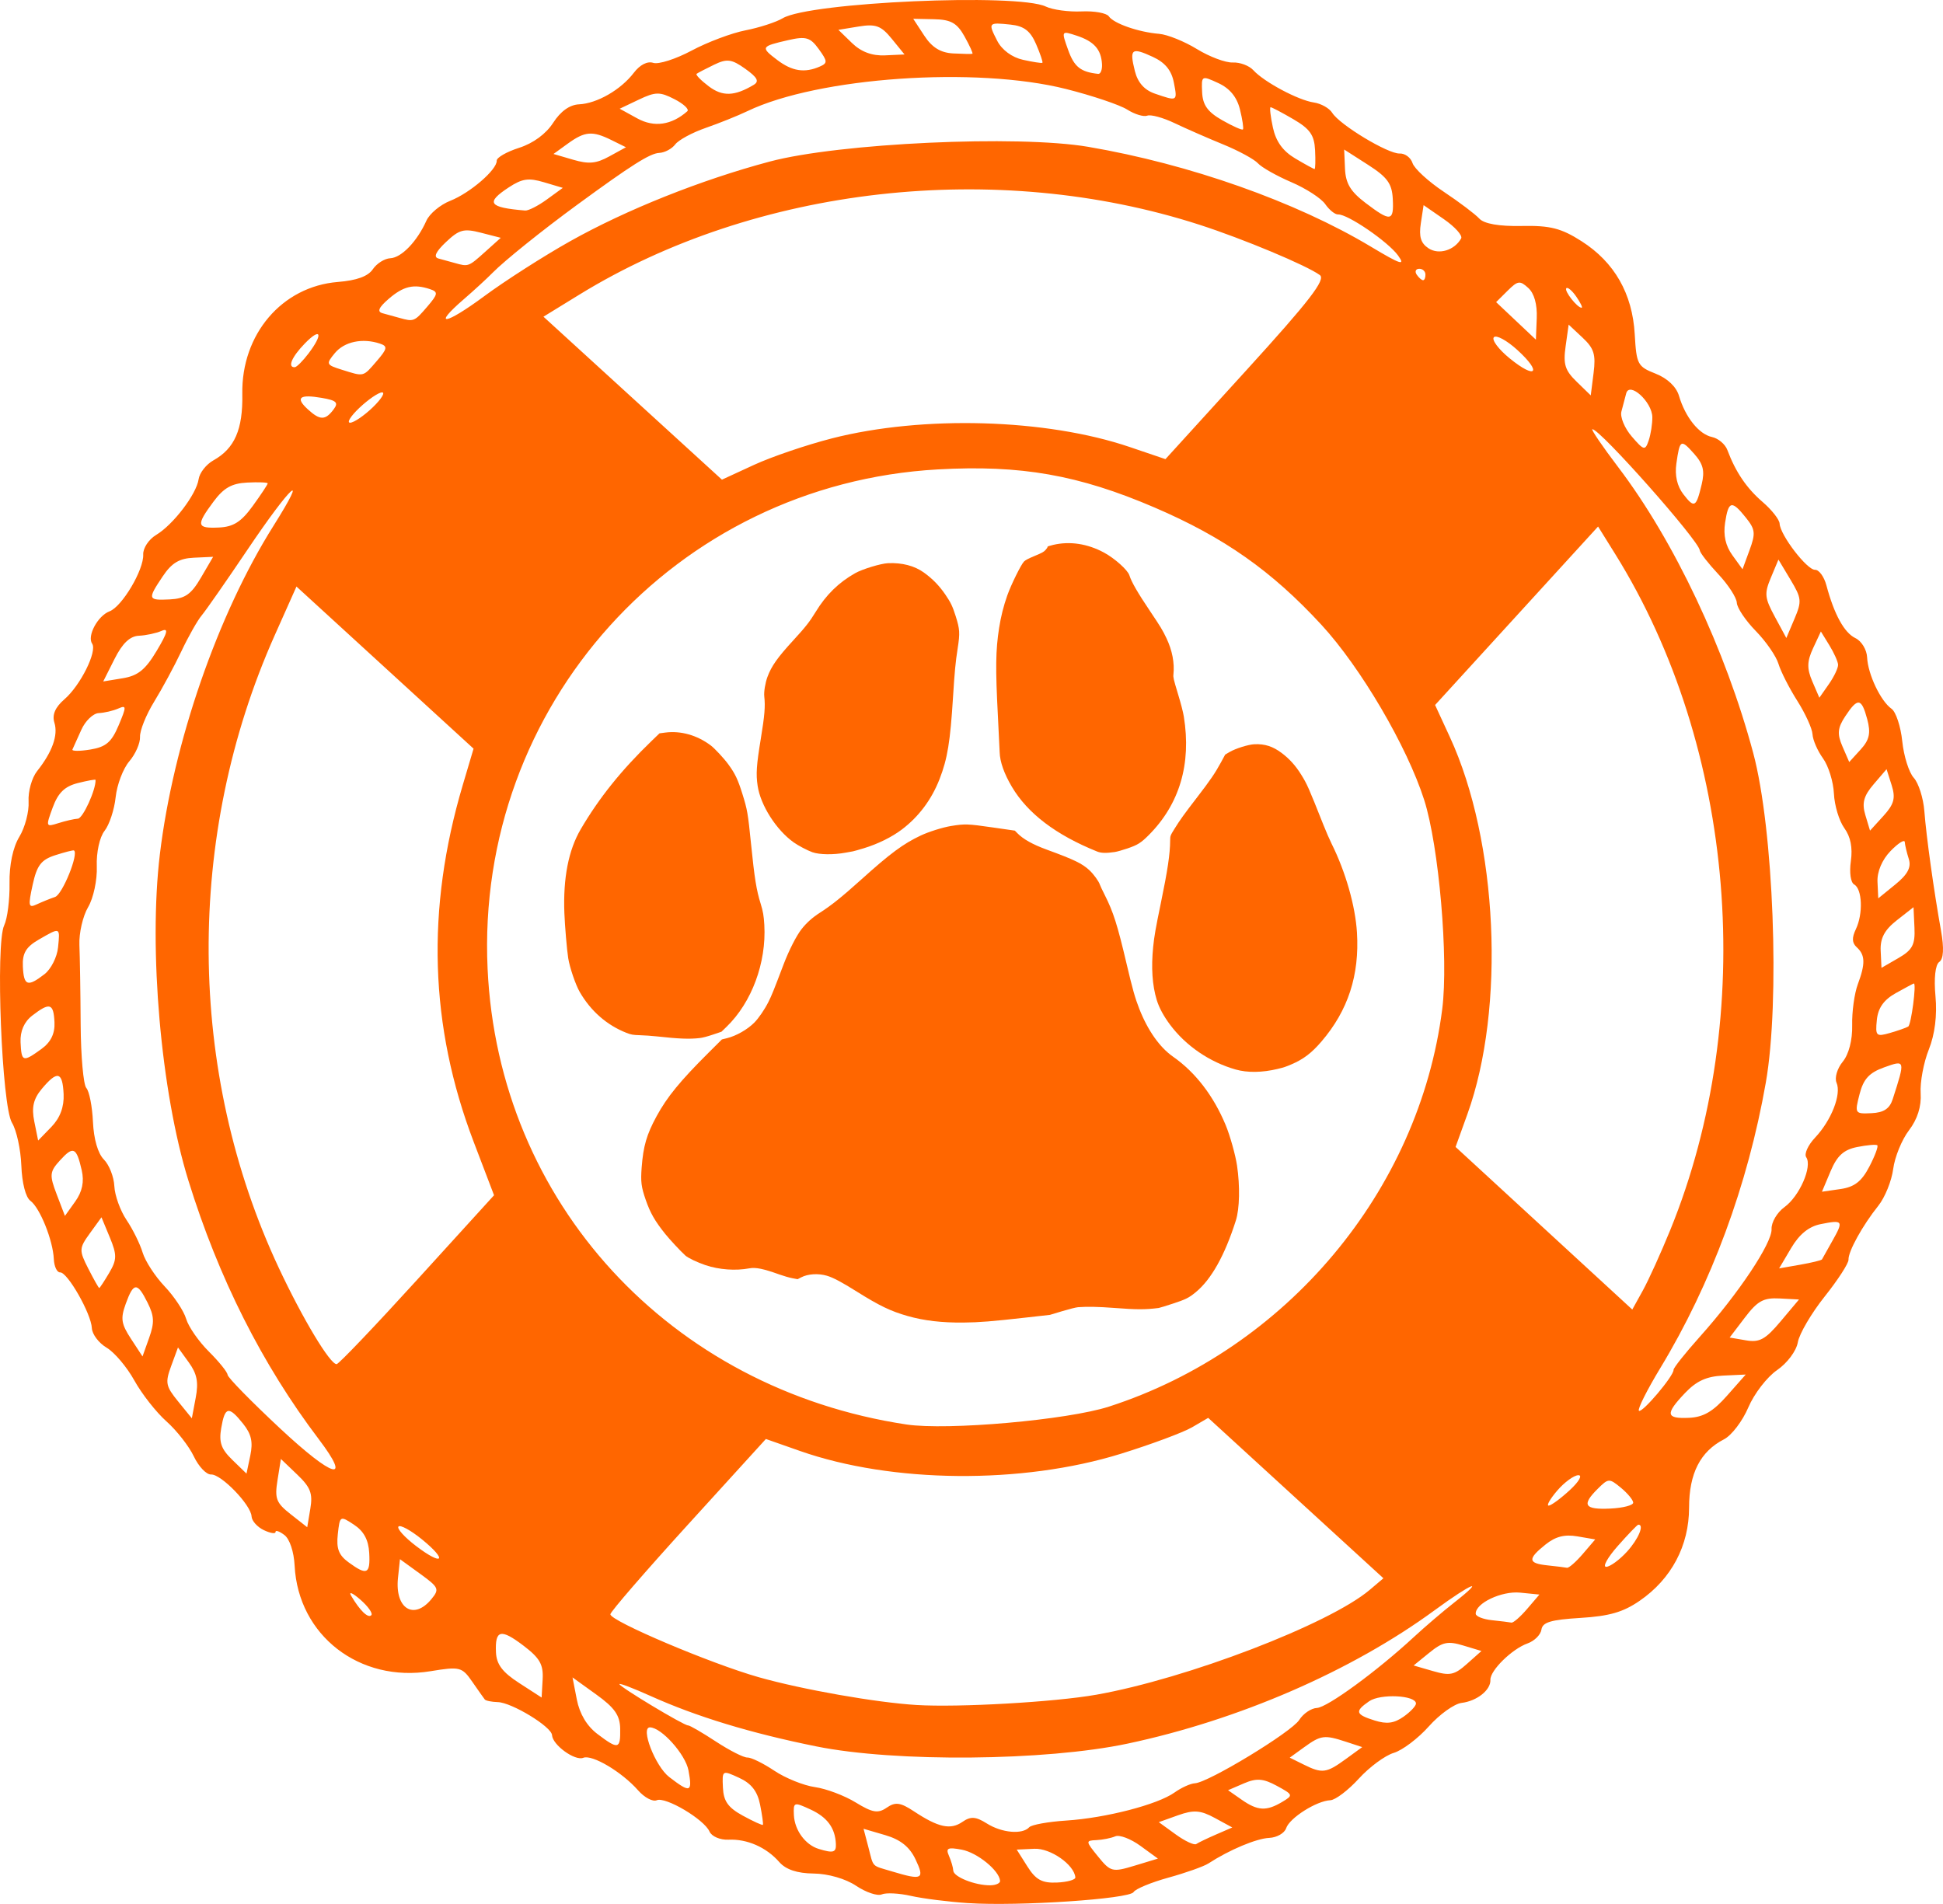 <?xml version="1.0" encoding="UTF-8" standalone="no"?>
<!-- Created with Inkscape (http://www.inkscape.org/) -->

<svg
   xmlns:dc="http://purl.org/dc/elements/1.1/"
   xmlns:cc="http://creativecommons.org/ns#"
   xmlns:rdf="http://www.w3.org/1999/02/22-rdf-syntax-ns#"
   xmlns:svg="http://www.w3.org/2000/svg"
   xmlns="http://www.w3.org/2000/svg"
   xmlns:sodipodi="http://sodipodi.sourceforge.net/DTD/sodipodi-0.dtd"
   xmlns:inkscape="http://www.inkscape.org/namespaces/inkscape"
   width="653.161"
   height="640.077"
   id="svg4390"
   version="1.1"
   inkscape:version="0.48.4 r9939"
   sodipodi:docname="aslsc_logo.svg">
  <defs
     id="defs4392" />
  <sodipodi:namedview
     id="base"
     pagecolor="#ffffff"
     bordercolor="#666666"
     borderopacity="1.0"
     inkscape:pageopacity="0.0"
     inkscape:pageshadow="2"
     inkscape:zoom="0.7"
     inkscape:cx="346.5074"
     inkscape:cy="357.04306"
     inkscape:document-units="px"
     inkscape:current-layer="layer1"
     showgrid="false"
     fit-margin-top="0"
     fit-margin-left="0"
     fit-margin-right="0"
     fit-margin-bottom="0"
     inkscape:window-width="828"
     inkscape:window-height="807"
     inkscape:window-x="109"
     inkscape:window-y="163"
     inkscape:window-maximized="0" />
  <g
     inkscape:label="Layer 1"
     inkscape:groupmode="layer"
     id="layer1"
     transform="translate(-44.848,-259.466)">
    <path
       style="fill:#ff6600"
       d="m 434.309,699.197 c -4.521,0.568 -7.302,0.562 -15.038,-0.032 -5.11,-0.392 -9.014,-0.47 -12.009,-0.24 -0.701,0.054 -2.882,0.6 -5.329,1.335 l -4.142,1.244 -7.899,0.889 c -11.675,1.313 -15.794,1.644 -21.127,1.697 -7.323,0.073 -13.26,-0.621 -18.807,-2.198 -5.683,-1.616 -9.469,-3.436 -17.073,-8.205 -5.121,-3.212 -8.001,-4.737 -10.087,-5.343 -2.916,-0.847 -6.345,-0.628 -8.622,0.549 l -1.203,0.622 -1.8,-0.34 c -0.99,-0.187 -2.911,-0.739 -4.269,-1.228 -5.439,-1.956 -8.015,-2.485 -10.15,-2.086 -4.646,0.868 -10.138,0.472 -14.733,-1.063 -2.729,-0.912 -5.88,-2.418 -6.792,-3.246 -1.63,-1.482 -5.251,-5.372 -6.779,-7.282 -3.479,-4.35 -5.003,-7.014 -6.539,-11.437 -1.503,-4.327 -1.723,-6.075 -1.365,-10.844 0.54,-7.203 1.679,-11.119 5.019,-17.26 3.525,-6.482 7.899,-11.828 17.482,-21.37 l 4.473,-4.453 1.657,-0.404 c 3.16,-0.77 6.955,-2.932 9.263,-5.277 1.472,-1.496 3.478,-4.439 4.729,-6.937 1.106,-2.209 1.761,-3.832 5.085,-12.6 1.775,-4.683 4.334,-9.701 6.068,-11.897 1.664,-2.11 3.664,-3.899 6.09,-5.448 3.903,-2.493 7.474,-5.358 13.953,-11.192 9.81,-8.834 14.098,-12.007 19.985,-14.79 2.685,-1.269 7.411,-2.756 10.192,-3.207 4.657,-0.755 5.642,-0.723 13.809,0.455 l 7.651,1.103 0.791,0.81 c 2.013,2.063 5.164,3.83 9.956,5.583 9.256,3.387 11.871,4.652 14.325,6.929 1.403,1.302 3.146,3.705 3.496,4.818 0.109,0.347 0.85,1.919 1.647,3.493 2.885,5.699 4.27,10.06 7.339,23.121 1.988,8.459 2.853,11.528 4.267,15.131 2.865,7.301 6.863,12.97 11.366,16.116 7.51,5.246 13.584,13.143 17.678,22.983 1.45,3.484 3.301,10.077 3.822,13.616 1.025,6.955 0.864,14.496 -0.395,18.463 -3.724,11.732 -8.272,19.847 -13.538,24.151 -2.301,1.881 -3.281,2.367 -7.705,3.821 -2.315,0.761 -4.448,1.414 -4.74,1.451 z m 40.069,-80.379 c -5.207,1.255 -10.203,1.326 -14.156,0.201 -8.742,-2.488 -16.728,-7.943 -22.046,-15.058 -2.159,-2.888 -3.688,-5.727 -4.476,-8.307 -1.502,-4.92 -1.903,-10.908 -1.198,-17.884 0.361,-3.571 0.833,-6.266 2.554,-14.585 2.327,-11.244 3.121,-16.588 3.153,-21.207 0.01,-1.501 0.058,-1.627 1.499,-3.944 1.839,-2.959 3.15,-4.781 7.625,-10.599 4.342,-5.645 6.012,-8.091 7.902,-11.573 l 1.473,-2.713 1.494,-0.878 c 1.997,-1.174 6.323,-2.522 8.357,-2.604 3.509,-0.142 6.171,0.717 9.144,2.949 2.606,1.956 4.653,4.225 6.529,7.235 2.01,3.226 2.49,4.31 7.488,16.91 0.869,2.19 2.113,5.054 2.766,6.363 4.698,9.435 7.969,20.886 8.52,29.833 0.883,14.339 -2.989,26.234 -11.935,36.654 -3.334,3.884 -6.038,5.941 -10.096,7.682 -1.899,0.815 -2.55,1.03 -4.595,1.524 z M 280.083,608.446 c -3.482,0.398 -6.969,0.262 -14.488,-0.563 -1.606,-0.176 -4.138,-0.354 -5.627,-0.395 -2.307,-0.063 -2.977,-0.18 -4.543,-0.796 -6.576,-2.585 -11.961,-7.297 -15.686,-13.726 -1.4,-2.417 -3.381,-8.229 -3.88,-11.385 -0.444,-2.81 -1.123,-10.782 -1.29,-15.149 -0.45,-11.766 1.38,-21.156 5.492,-28.18 6.176,-10.55 13.74,-19.969 23.883,-29.742 l 2.602,-2.507 1.907,-0.253 c 5.212,-0.692 10.722,0.861 15.323,4.32 1.324,0.995 4.437,4.345 5.9,6.347 2.295,3.142 3.223,5.092 4.74,9.954 1.656,5.307 1.861,6.496 2.89,16.685 1.178,11.677 1.814,15.628 3.265,20.287 0.775,2.488 1.036,4.011 1.211,7.058 0.728,12.711 -4.216,26.051 -12.697,34.263 l -1.71,1.655 -2.899,0.978 c -1.861,0.628 -3.433,1.039 -4.393,1.148 z m 139.565,-62.555 c -2.95,0.438 -4.62,0.396 -5.975,-0.15 -13.881,-5.591 -23.402,-12.827 -28.703,-21.818 -2.575,-4.367 -3.981,-8.354 -4.072,-11.545 -0.031,-1.084 -0.295,-6.521 -0.588,-12.082 -0.852,-16.187 -0.771,-22.228 0.397,-29.698 0.604,-3.862 1.49,-7.386 2.757,-10.971 1.273,-3.601 4.652,-10.446 5.628,-11.401 0.499,-0.488 1.442,-0.98 3.598,-1.876 2.496,-1.038 3.027,-1.33 3.641,-2.006 0.396,-0.435 0.689,-0.891 0.651,-1.012 -0.048,-0.154 0.527,-0.36 1.919,-0.685 5.597,-1.309 11.538,-0.403 17.104,2.608 3.562,1.927 7.927,5.834 8.487,7.596 0.733,2.305 2.768,5.832 6.986,12.107 3.521,5.238 4.194,6.351 5.489,9.071 1.943,4.082 2.754,8.302 2.343,12.195 -0.104,0.983 0.031,1.56 1.5,6.432 1.083,3.594 1.74,6.133 1.998,7.729 2.572,15.912 -1.436,29.439 -11.802,39.836 -2.61,2.618 -3.733,3.32 -7.194,4.497 -1.593,0.542 -3.467,1.07 -4.164,1.174 z m -88.132,-0.206 c -0.289,0.046 -1.372,0.242 -2.406,0.434 -4.095,0.761 -8.792,0.699 -11.176,-0.149 -1.644,-0.585 -4.732,-2.208 -6.25,-3.287 -5.867,-4.168 -11.158,-12.451 -12.146,-19.017 -0.597,-3.969 -0.399,-6.952 1.049,-15.751 1.311,-7.971 1.556,-10.943 1.18,-14.319 -0.169,-1.52 0.32,-4.526 1.069,-6.556 1.342,-3.642 3.377,-6.522 8.708,-12.323 4.069,-4.429 5.508,-6.259 7.511,-9.553 3.469,-5.706 7.738,-9.886 13.282,-13.008 2.443,-1.375 8.598,-3.246 11.037,-3.355 4.711,-0.211 8.91,0.886 12.044,3.144 2.918,2.102 5.167,4.411 7.216,7.407 1.815,2.653 2.429,3.935 3.481,7.261 1.391,4.401 1.47,5.681 0.663,10.843 -0.724,4.634 -1.024,7.774 -1.555,16.287 -0.946,15.166 -1.868,20.786 -4.539,27.66 -2.659,6.841 -6.987,12.632 -12.635,16.904 -3.44,2.602 -8.102,4.9 -12.865,6.344 -1.728,0.524 -3.378,0.99 -3.667,1.036 z"
       id="path4376"
       inkscape:connector-curvature="0" />
    <path
       style="fill:#ff6600"
       d="m 370.358,899.271 c -6.644,-0.438 -15.326,-1.533 -19.294,-2.434 -3.968,-0.901 -8.382,-1.126 -9.811,-0.501 -1.428,0.625 -5.305,-0.679 -8.615,-2.897 -3.529,-2.365 -9.434,-4.069 -14.274,-4.118 -5.54,-0.056 -9.344,-1.329 -11.564,-3.868 -4.334,-4.957 -10.8,-7.8 -17.081,-7.51 -2.783,0.129 -5.644,-1.101 -6.358,-2.732 -1.795,-4.102 -14.802,-11.818 -17.748,-10.528 -1.327,0.581 -4.147,-0.918 -6.267,-3.33 -5.442,-6.193 -15.458,-12.139 -18.425,-10.938 -2.807,1.136 -10.33,-4.32 -10.503,-7.617 -0.149,-2.833 -13.531,-10.976 -18.251,-11.106 -2.05,-0.056 -4.01,-0.455 -4.356,-0.887 -0.345,-0.432 -2.251,-3.131 -4.235,-5.999 -3.41,-4.928 -4.172,-5.12 -13.952,-3.51 -23.932,3.94 -44.527,-12.027 -45.735,-35.458 -0.244,-4.725 -1.666,-8.984 -3.449,-10.33 -1.669,-1.26 -3.008,-1.714 -2.975,-1.009 0.033,0.705 -1.738,0.424 -3.934,-0.624 -2.196,-1.048 -4.049,-3.122 -4.118,-4.61 -0.178,-3.854 -10.222,-14.252 -13.615,-14.095 -1.567,0.072 -4.173,-2.663 -5.792,-6.078 -1.619,-3.415 -5.762,-8.715 -9.207,-11.777 -3.445,-3.062 -8.302,-9.253 -10.793,-13.757 -2.492,-4.504 -6.685,-9.463 -9.319,-11.02 -2.634,-1.557 -4.867,-4.518 -4.962,-6.581 -0.225,-4.86 -8.189,-18.843 -10.667,-18.729 -1.05,0.049 -2.004,-1.973 -2.12,-4.492 -0.293,-6.332 -4.672,-17.218 -7.879,-19.587 -1.589,-1.173 -2.814,-5.946 -3.041,-11.843 -0.209,-5.433 -1.62,-11.896 -3.136,-14.363 -3.444,-5.603 -5.602,-60.16 -2.627,-66.395 1.08,-2.264 1.887,-8.607 1.793,-14.096 -0.106,-6.19 1.146,-12.138 3.297,-15.663 1.907,-3.126 3.307,-8.462 3.111,-11.858 -0.197,-3.396 1.092,-7.999 2.863,-10.228 5.111,-6.434 7.124,-12.073 5.813,-16.282 -0.824,-2.645 0.261,-5.173 3.376,-7.866 5.375,-4.646 11.083,-16.109 9.31,-18.701 -1.762,-2.577 1.896,-9.37 5.851,-10.868 4.226,-1.6 11.559,-13.974 11.322,-19.105 -0.098,-2.124 1.855,-5.082 4.341,-6.573 5.747,-3.448 13.549,-13.682 14.282,-18.733 0.31,-2.135 2.542,-4.985 4.961,-6.334 7.151,-3.988 9.943,-10.389 9.728,-22.306 -0.362,-20.072 13.335,-36.146 32.1,-37.671 6.394,-0.52 10.153,-1.889 11.779,-4.29 1.314,-1.94 3.956,-3.6 5.872,-3.688 3.743,-0.173 9.011,-5.653 12.126,-12.613 1.06,-2.368 4.673,-5.384 8.029,-6.703 6.652,-2.614 15.755,-10.477 15.616,-13.488 -0.048,-1.037 3.332,-2.978 7.512,-4.314 4.741,-1.515 9.051,-4.679 11.458,-8.414 2.506,-3.887 5.555,-6.065 8.694,-6.21 6.052,-0.28 14.076,-4.904 18.435,-10.623 2.045,-2.683 4.568,-3.966 6.525,-3.318 1.754,0.582 7.545,-1.27 12.868,-4.114 5.323,-2.845 13.488,-5.916 18.144,-6.824 4.656,-0.909 10.283,-2.737 12.503,-4.064 9.026,-5.392 78.892,-8.49 88.464,-3.923 2.295,1.095 7.686,1.829 11.979,1.63 4.293,-0.198 8.424,0.543 9.18,1.649 1.654,2.419 10.005,5.326 16.917,5.889 2.763,0.225 8.483,2.531 12.712,5.123 4.228,2.593 9.65,4.623 12.048,4.512 2.398,-0.111 5.503,1.053 6.9,2.586 3.61,3.962 15.092,10.093 20.324,10.852 2.439,0.354 5.23,1.921 6.201,3.483 2.504,4.026 18.797,13.855 22.669,13.676 1.782,-0.082 3.729,1.365 4.325,3.217 0.596,1.852 5.327,6.195 10.513,9.651 5.186,3.457 10.556,7.51 11.932,9.008 1.614,1.757 6.672,2.638 14.243,2.483 9.57,-0.196 13.294,0.752 20.139,5.128 11.065,7.074 17.089,17.621 17.872,31.289 0.58,10.137 0.956,10.845 7.014,13.232 3.962,1.561 6.956,4.398 7.856,7.446 2.127,7.199 6.708,12.919 11.093,13.852 2.113,0.449 4.439,2.411 5.169,4.358 2.777,7.412 6.467,12.852 11.867,17.497 3.075,2.645 5.643,5.921 5.706,7.278 0.177,3.828 9.219,15.609 11.906,15.512 1.32,-0.047 3.037,2.3 3.817,5.217 2.617,9.795 6.007,15.965 9.753,17.752 2.053,0.98 3.817,3.884 3.937,6.485 0.263,5.681 4.539,14.675 8.214,17.275 1.468,1.039 3.089,5.959 3.601,10.932 0.512,4.974 2.251,10.494 3.866,12.267 1.614,1.773 3.215,6.809 3.558,11.19 0.689,8.812 3.141,26.404 5.606,40.227 1.055,5.915 0.85,9.504 -0.6,10.496 -1.321,0.903 -1.828,5.508 -1.266,11.495 0.601,6.399 -0.205,12.849 -2.24,17.945 -1.748,4.376 -2.981,10.993 -2.74,14.703 0.285,4.393 -1.083,8.733 -3.921,12.441 -2.397,3.132 -4.788,8.983 -5.311,13.002 -0.524,4.019 -2.777,9.589 -5.007,12.376 -5.314,6.642 -10.146,15.391 -10.019,18.139 0.056,1.204 -3.551,6.776 -8.015,12.381 -4.464,5.605 -8.522,12.524 -9.017,15.375 -0.509,2.926 -3.557,7.007 -7,9.37 -3.354,2.303 -7.695,7.941 -9.646,12.531 -1.951,4.589 -5.624,9.408 -8.161,10.709 -7.978,4.09 -11.747,11.458 -11.752,22.974 -0.006,12.807 -5.937,23.981 -16.632,31.336 -5.54,3.81 -10.172,5.148 -19.878,5.743 -9.967,0.611 -12.754,1.446 -13.123,3.931 -0.257,1.736 -2.357,3.825 -4.666,4.643 -5.223,1.849 -12.632,9.123 -12.487,12.26 0.156,3.383 -4.504,7.106 -9.686,7.738 -2.46,0.3 -7.418,3.854 -11.017,7.898 -3.599,4.044 -8.911,8.054 -11.804,8.911 -2.893,0.857 -8.175,4.756 -11.737,8.664 -3.562,3.908 -7.865,7.169 -9.561,7.247 -4.65,0.215 -13.71,5.948 -14.855,9.4 -0.556,1.676 -3.123,3.145 -5.704,3.264 -4.307,0.199 -13.389,4.016 -20.404,8.575 -1.564,1.016 -7.614,3.165 -13.446,4.776 -5.832,1.61 -11.111,3.796 -11.731,4.858 -1.361,2.328 -38.697,4.822 -55.559,3.711 z m 10.677,-7.488 c -0.264,-3.478 -7.684,-9.513 -12.891,-10.485 -4.719,-0.881 -5.437,-0.536 -4.297,2.066 0.752,1.718 1.406,3.958 1.453,4.976 0.098,2.111 7.34,4.987 12.431,4.936 1.878,-0.019 3.365,-0.691 3.304,-1.493 z m 25.306,-1.17 c -0.389,-4.283 -8.387,-9.863 -13.78,-9.613 l -5.929,0.274 3.588,5.679 c 2.827,4.474 4.932,5.62 9.921,5.399 3.483,-0.155 6.273,-0.937 6.2,-1.739 z m 21.86,-10.605 c -3.238,-2.361 -7.035,-3.799 -8.437,-3.196 -1.402,0.603 -4.257,1.175 -6.345,1.272 -3.683,0.17 -3.665,0.335 0.597,5.576 4.163,5.118 4.803,5.276 12.233,3.021 l 7.84,-2.38 -5.888,-4.292 z m -75.598,4.532 c -1.992,-4.185 -5.046,-6.628 -10.156,-8.125 l -7.308,-2.141 1.598,6.08 c 1.889,7.185 0.835,6.104 8.078,8.288 10.092,3.043 10.969,2.581 7.788,-4.102 z m 101.063,-8.352 5.427,-2.356 -5.891,-3.204 c -4.784,-2.602 -7.104,-2.77 -12.352,-0.892 l -6.462,2.312 5.669,4.107 c 3.118,2.259 6.234,3.72 6.926,3.247 0.691,-0.473 3.699,-1.919 6.684,-3.215 z m -127.828,3.174 c -0.249,-5.392 -2.913,-8.993 -8.582,-11.6 -5.535,-2.546 -5.735,-2.477 -5.532,1.907 0.235,5.08 3.838,9.997 8.335,11.374 4.912,1.504 5.913,1.212 5.78,-1.681 z m 64.991,-5.604 c 0.77,-0.841 6.361,-1.852 12.424,-2.246 13.342,-0.868 30.71,-5.364 36.421,-9.428 2.303,-1.639 5.378,-3.034 6.835,-3.102 4.485,-0.207 32.509,-17.22 35.099,-21.308 1.344,-2.121 4.005,-3.928 5.912,-4.016 3.522,-0.163 20.16,-12.325 32.58,-23.817 3.754,-3.473 9.804,-8.648 13.445,-11.501 11.067,-8.672 6.27,-6.841 -6.391,2.438 -27.911,20.457 -65.822,36.928 -103.278,44.871 -27.579,5.849 -78.022,6.301 -104.572,0.939 -22.14,-4.472 -40.311,-10.002 -55.872,-17.004 -5.718,-2.573 -10.382,-4.35 -10.363,-3.947 0.043,0.921 21.699,13.949 23.081,13.886 0.562,-0.026 4.773,2.415 9.36,5.425 4.586,3.009 9.352,5.425 10.59,5.368 1.238,-0.057 5.309,1.941 9.046,4.44 3.737,2.499 9.878,4.976 13.647,5.504 3.769,0.528 9.94,2.853 13.712,5.167 5.631,3.453 7.498,3.765 10.421,1.746 2.901,-2.004 4.602,-1.772 9.177,1.252 8.177,5.405 12.26,6.295 16.244,3.544 2.807,-1.939 4.505,-1.831 8.245,0.524 5.026,3.165 11.935,3.779 14.238,1.266 z m 85.04,-8.51 c 3.773,-2.249 3.718,-2.412 -1.827,-5.425 -4.537,-2.466 -6.814,-2.633 -11.041,-0.81 l -5.325,2.296 4.587,3.204 c 5.37,3.751 8.283,3.909 13.607,0.735 z m -175.51,0.907 c -0.902,-4.512 -2.938,-7.123 -7.018,-9 -5.725,-2.633 -5.746,-2.62 -5.474,3.28 0.212,4.577 1.733,6.721 6.691,9.431 3.529,1.929 6.564,3.313 6.744,3.076 0.18,-0.237 -0.244,-3.291 -0.943,-6.787 z m 196.847,-15.288 5.568,-4.051 -5.477,-1.798 c -7.258,-2.382 -8.42,-2.229 -14.072,1.86 l -4.815,3.483 4.663,2.312 c 6.25,3.099 7.634,2.922 14.133,-1.807 z m -220.919,3.78 c -0.995,-5.375 -9.067,-14.401 -12.935,-14.463 -3.322,-0.053 1.77,13.093 6.47,16.705 7.108,5.462 7.844,5.207 6.465,-2.241 z m 244.56,-22.51 c -0.128,-2.779 -11.974,-3.338 -15.733,-0.742 -4.927,3.403 -4.63,4.446 1.843,6.477 4.079,1.28 6.517,0.96 9.703,-1.272 2.34,-1.64 4.224,-3.648 4.187,-4.463 z m -267.516,8.499 c -0.08,-4.514 -1.861,-7.058 -8.063,-11.52 l -7.96,-5.727 1.448,7.433 c 0.937,4.808 3.373,8.892 6.897,11.564 7.066,5.357 7.8,5.189 7.677,-1.75 z m 159.999,-11.421 c 30.496,-5.386 78.364,-23.741 91.977,-35.269 l 4.593,-3.89 -29.451,-26.962 -29.451,-26.962 -5.406,3.159 c -2.973,1.737 -13.769,5.753 -23.99,8.924 -33.185,10.295 -76.891,9.91 -107.823,-0.952 l -11.47,-4.028 -26.173,28.761 c -14.395,15.818 -26.143,29.399 -26.107,30.178 0.107,2.308 33.74,16.569 49.866,21.143 14.619,4.147 39.474,8.524 53.068,9.346 14.215,0.859 46.377,-0.978 60.365,-3.449 z m 123.396,-16.558 c -5.201,-1.569 -6.923,-1.201 -11.4,2.435 l -5.274,4.283 6.536,1.892 c 5.675,1.643 7.177,1.323 11.4,-2.435 l 4.864,-4.327 -6.126,-1.848 z m -315.839,0.104 c -7.712,-5.873 -9.665,-5.408 -9.312,2.216 0.186,4.035 2.177,6.664 7.797,10.298 l 7.547,4.88 0.345,-6.137 c 0.279,-4.958 -0.947,-7.121 -6.377,-11.257 z m 337.316,-12.393 4.138,-4.834 -6.481,-0.647 c -6.257,-0.625 -15.092,3.584 -14.929,7.112 0.041,0.877 2.502,1.849 5.469,2.159 2.967,0.31 5.906,0.672 6.53,0.804 0.624,0.132 2.997,-1.935 5.273,-4.594 z m 18.715,-18.485 4.181,-4.884 -6,-1.03 c -4.292,-0.737 -7.342,0.045 -10.711,2.745 -6.08,4.872 -5.939,6.316 0.685,7.008 2.967,0.31 5.906,0.672 6.53,0.804 0.624,0.132 3.016,-1.958 5.316,-4.644 z m 14.874,-0.789 c 3.846,-4.219 5.905,-9.148 3.781,-9.049 -0.326,0.015 -3.424,3.233 -6.886,7.152 -3.462,3.918 -5.205,7.074 -3.875,7.013 1.33,-0.061 4.471,-2.363 6.98,-5.115 z m -425.833,16.122 c -2.609,-2.266 -3.987,-2.837 -3.063,-1.268 2.953,5.008 5.725,7.671 6.781,6.513 0.564,-0.619 -1.109,-2.979 -3.718,-5.244 z m 23.904,-0.139 c 2.78,-3.373 2.523,-3.953 -3.787,-8.527 l -6.77,-4.908 -0.666,6.292 c -1.088,10.28 5.291,14.34 11.223,7.143 z m -20.898,-15.565 c -0.244,-4.363 -1.83,-7.301 -5.107,-9.458 -4.701,-3.094 -4.76,-3.06 -5.451,3.181 -0.538,4.855 0.302,7.041 3.643,9.482 6.165,4.504 7.316,3.971 6.915,-3.205 z m 17.724,-4.536 c -3.732,-3.037 -7.28,-4.978 -7.885,-4.315 -0.605,0.664 2.03,3.594 5.856,6.511 9.076,6.921 10.86,4.989 2.029,-2.197 z m 407.18,-12.359 c -0.042,-0.905 -1.903,-3.152 -4.136,-4.992 -3.917,-3.229 -4.19,-3.216 -7.793,0.36 -5.499,5.459 -4.495,7.041 4.212,6.639 4.286,-0.198 7.759,-1.101 7.717,-2.006 z m -21.314,-4.198 c 3.114,-2.876 4.36,-5.083 2.831,-5.012 -1.503,0.069 -4.69,2.413 -7.083,5.208 -2.393,2.795 -3.667,5.05 -2.831,5.012 0.836,-0.039 4.023,-2.382 7.083,-5.208 z m -427.807,-5.238 -5.469,-5.234 -1.137,7.105 c -0.999,6.243 -0.462,7.636 4.425,11.476 l 5.562,4.371 1.045,-6.242 c 0.859,-5.135 0.074,-7.17 -4.425,-11.476 z m 480.652,-26.491 6.294,-7.124 -7.581,0.35 c -5.573,0.258 -8.965,1.804 -12.804,5.838 -6.763,7.107 -6.5,8.721 1.361,8.358 4.798,-0.222 8.039,-2.111 12.731,-7.422 z m -473.412,14.577 c -19.009,-25.066 -33.648,-54.122 -43.823,-86.981 -9.214,-29.756 -13.404,-77.669 -9.58,-109.555 4.492,-37.458 19.425,-80.658 38.184,-110.465 12.302,-19.547 5.882,-13.69 -8.665,7.906 -7.092,10.529 -14.049,20.515 -15.458,22.191 -1.41,1.676 -4.475,7.089 -6.813,12.029 -2.337,4.94 -6.464,12.583 -9.169,16.984 -2.706,4.401 -4.84,9.715 -4.744,11.808 0.097,2.093 -1.524,5.792 -3.602,8.219 -2.078,2.427 -4.143,7.851 -4.588,12.052 -0.445,4.201 -2.128,9.303 -3.738,11.337 -1.655,2.09 -2.786,7.273 -2.602,11.921 0.18,4.534 -1.127,10.682 -2.913,13.704 -1.782,3.014 -3.102,8.747 -2.934,12.74 0.168,3.993 0.358,16.001 0.422,26.685 0.064,10.684 0.923,20.311 1.908,21.392 0.986,1.082 1.987,6.199 2.226,11.371 0.27,5.845 1.662,10.64 3.677,12.67 1.783,1.796 3.364,5.827 3.513,8.957 0.149,3.13 1.994,8.247 4.1,11.371 2.106,3.124 4.54,8.047 5.408,10.941 0.868,2.893 4.196,8.011 7.396,11.373 3.2,3.362 6.457,8.279 7.238,10.928 0.781,2.648 4.217,7.596 7.635,10.994 3.418,3.398 6.248,6.912 6.29,7.808 0.041,0.896 8.016,9.04 17.721,18.096 17.882,16.687 24.202,18.412 12.912,3.525 z m 455.439,-23.271 c -0.03,-0.659 3.913,-5.63 8.763,-11.047 13.068,-14.595 24.409,-31.602 24.192,-36.281 -0.105,-2.266 1.849,-5.595 4.342,-7.398 5.049,-3.652 9.421,-13.671 7.311,-16.757 -0.752,-1.099 0.59,-4.07 2.981,-6.601 5.47,-5.79 8.903,-14.578 7.208,-18.451 -0.714,-1.63 0.22,-4.805 2.074,-7.054 2.045,-2.481 3.296,-7.31 3.181,-12.277 -0.105,-4.503 0.749,-10.703 1.897,-13.779 2.584,-6.924 2.5,-9.826 -0.362,-12.435 -1.611,-1.468 -1.689,-3.159 -0.282,-6.106 2.456,-5.147 2.138,-13.485 -0.572,-14.992 -1.199,-0.666 -1.669,-3.974 -1.122,-7.882 0.635,-4.53 -0.088,-8.16 -2.21,-11.093 -1.735,-2.398 -3.304,-7.613 -3.488,-11.589 -0.184,-3.976 -1.836,-9.305 -3.671,-11.843 -1.835,-2.537 -3.42,-6.178 -3.521,-8.09 -0.102,-1.912 -2.401,-6.969 -5.111,-11.236 -2.71,-4.268 -5.562,-9.872 -6.338,-12.455 -0.776,-2.582 -4.212,-7.554 -7.634,-11.048 -3.422,-3.494 -6.287,-7.762 -6.367,-9.485 -0.08,-1.723 -2.88,-6.048 -6.222,-9.611 -3.343,-3.563 -6.145,-7.166 -6.227,-8.007 -0.325,-3.316 -33.599,-40.841 -36.111,-40.725 -0.531,0.025 3.384,5.774 8.701,12.777 18.815,24.779 36.096,61.376 45.384,96.113 6.824,25.522 9.032,83.424 4.224,110.767 -6.07,34.518 -18.313,67.642 -35.475,95.981 -4.482,7.401 -7.715,13.854 -7.183,14.338 1.026,0.935 11.732,-11.701 11.637,-13.736 z m -480.853,18.109 c -4.862,-6.071 -6.105,-5.826 -7.354,1.449 -0.823,4.795 -0.043,7.034 3.726,10.691 l 4.767,4.626 1.278,-6.076 c 0.959,-4.56 0.356,-7.228 -2.416,-10.69 z m 291.065,-5.758 c 59.668,-19.28 104.274,-72.497 112.037,-133.666 2.152,-16.956 -1.114,-54.79 -6.067,-70.288 -5.752,-17.998 -21.329,-44.542 -34.565,-58.899 -16.707,-18.122 -32.765,-29.409 -56.089,-39.421 -25.521,-10.955 -44.923,-14.365 -72.83,-12.8 -88.266,4.95 -155.449,79.454 -151.363,167.858 3.631,78.551 61.248,141.244 140.821,153.226 13.68,2.06 54.139,-1.513 68.056,-6.01 z m -309.327,-14.87 -3.629,-5.017 -2.288,6.231 c -2.068,5.634 -1.845,6.775 2.329,11.909 l 4.616,5.678 1.3,-6.892 c 0.995,-5.273 0.448,-8.07 -2.329,-11.909 z m 534.775,-21.49 c -5.4,-0.287 -7.407,0.814 -11.657,6.396 l -5.134,6.743 5.489,0.941 c 4.563,0.782 6.53,-0.298 11.657,-6.396 l 6.168,-7.337 -6.523,-0.347 z m -36.75,-23.035 c 29.353,-72.081 22.002,-162.165 -18.546,-227.276 l -5.729,-9.2 -27.395,29.999 -27.395,29.999 4.971,10.778 c 16.14,34.995 18.745,91.123 5.885,126.79 l -3.969,11.007 29.703,27.332 29.703,27.332 3.55,-6.416 c 1.953,-3.529 6.103,-12.684 9.223,-20.345 z m -421.217,16.701 25.809,-28.364 -6.831,-17.906 C 189.239,604.432 188.028,565.133 200.4,523.421 l 3.639,-12.267 -29.765,-27.25 -29.765,-27.25 -7.301,16.362 c -30.111,67.482 -29.604,146.653 1.362,212.704 7.994,17.052 17.25,32.458 19.44,32.357 0.716,-0.033 12.916,-12.824 27.111,-28.425 z m -90.662,7.747 c -3.475,-6.962 -4.71,-6.895 -7.344,0.399 -1.788,4.951 -1.521,6.721 1.771,11.755 l 3.875,5.926 2.232,-6.268 c 1.82,-5.112 1.722,-7.291 -0.534,-11.812 z m 562.876,-14.549 c 0.162,-0.306 1.738,-3.115 3.502,-6.243 3.822,-6.777 3.58,-7.119 -3.968,-5.606 -3.95,0.791 -7.147,3.385 -9.89,8.025 l -4.054,6.855 7.058,-1.237 c 3.882,-0.68 7.191,-1.488 7.352,-1.794 z m -575.763,4.512 c 2.599,-4.397 2.627,-6.036 0.203,-11.881 l -2.812,-6.78 -3.882,5.359 c -3.665,5.058 -3.695,5.725 -0.547,11.897 1.834,3.596 3.49,6.531 3.68,6.522 0.189,-0.009 1.701,-2.311 3.359,-5.116 z M 673.232,651.707 c 1.892,-3.628 3.103,-6.874 2.69,-7.214 -0.413,-0.34 -3.457,-0.076 -6.765,0.586 -4.53,0.907 -6.734,2.911 -8.927,8.117 l -2.913,6.913 6.237,-0.902 c 4.68,-0.677 7.096,-2.549 9.677,-7.498 z m -600.913,1.162 c -1.788,-7.769 -2.811,-8.236 -7.286,-3.326 -3.511,3.851 -3.616,4.93 -1.117,11.472 l 2.759,7.221 3.473,-4.856 c 2.36,-3.3 3.055,-6.669 2.171,-10.511 z M 681.105,628.982 c 4.263,-13.227 4.259,-13.242 -2.878,-10.685 -5.023,1.799 -6.956,3.906 -8.268,9.01 -1.675,6.515 -1.587,6.656 3.998,6.398 4.137,-0.191 6.107,-1.492 7.148,-4.723 z M 66.232,627.287 c -0.351,-7.604 -2.101,-8.024 -7.336,-1.761 -2.825,3.38 -3.482,6.236 -2.523,10.971 l 1.296,6.402 4.431,-4.566 c 2.943,-3.033 4.331,-6.742 4.132,-11.045 z M 686.318,604.573 c 0.997,-0.611 2.818,-14.521 1.895,-14.479 -0.156,0.007 -2.89,1.467 -6.075,3.244 -4.04,2.254 -5.967,4.985 -6.371,9.031 -0.537,5.372 -0.214,5.694 4.379,4.374 2.727,-0.784 5.504,-1.761 6.172,-2.17 z m -627.552,7.555 c 3.168,-2.292 4.574,-5.165 4.397,-8.989 -0.296,-6.413 -1.581,-6.799 -7.479,-2.248 -2.716,2.096 -4.097,5.25 -3.925,8.967 0.307,6.644 0.758,6.79 7.007,2.27 z m 629.649,-40.774 -0.319,-6.901 -5.652,4.432 c -4.099,3.214 -5.579,6.015 -5.386,10.194 l 0.266,5.762 5.705,-3.293 c 4.71,-2.718 5.649,-4.496 5.386,-10.194 z M 59.801,586.973 c 2.183,-1.684 4.236,-5.733 4.561,-8.997 0.689,-6.897 0.82,-6.844 -6.485,-2.628 -4.305,2.485 -5.548,4.586 -5.343,9.033 0.302,6.533 1.572,6.986 7.266,2.592 z M 686.508,548.236 c -0.682,-2.138 -1.289,-4.697 -1.349,-5.686 -0.061,-0.99 -2.206,0.361 -4.769,3.001 -2.86,2.947 -4.56,6.949 -4.402,10.364 l 0.257,5.563 5.751,-4.678 c 4.149,-3.375 5.406,-5.761 4.512,-8.565 z m -5.756,-24.785 -1.715,-5.399 -4.356,5.088 c -3.34,3.901 -3.988,6.311 -2.78,10.33 l 1.576,5.241 4.495,-4.93 c 3.592,-3.94 4.15,-6.015 2.78,-10.33 z M 63.376,561.001 c 2.464,-0.839 8.023,-14.572 6.328,-15.631 -0.241,-0.15 -3.066,0.571 -6.279,1.603 -4.731,1.52 -6.175,3.408 -7.598,9.936 -1.561,7.158 -1.409,7.897 1.352,6.602 1.71,-0.802 4.499,-1.932 6.197,-2.51 z m 609.158,-59.764 c -1.928,-7.178 -3.189,-7.335 -7.413,-0.924 -2.55,3.87 -2.733,5.899 -0.913,10.092 l 2.278,5.248 3.831,-4.203 c 2.972,-3.26 3.469,-5.551 2.217,-10.214 z M 71.035,534.692 c 1.686,-0.098 6.085,-9.762 5.934,-13.036 -0.011,-0.241 -2.702,0.242 -5.981,1.071 -4.389,1.111 -6.606,3.268 -8.409,8.18 -2.391,6.512 -2.346,6.638 1.882,5.293 2.382,-0.758 5.34,-1.437 6.574,-1.508 z M 662.739,482.913 c -0.063,-1.071 -1.391,-4.017 -2.949,-6.546 l -2.833,-4.599 -2.627,5.632 c -2.044,4.382 -2.101,6.854 -0.255,11.133 l 2.372,5.5 3.204,-4.587 c 1.762,-2.523 3.152,-5.463 3.088,-6.534 z M 84.717,503.349 c 2.699,-6.406 2.686,-6.909 -0.147,-5.669 -1.71,0.748 -4.65,1.432 -6.533,1.519 -1.883,0.087 -4.521,2.625 -5.862,5.64 -1.341,3.015 -2.678,5.977 -2.971,6.583 -0.293,0.605 2.411,0.618 6.009,0.029 5.242,-0.859 7.131,-2.469 9.504,-8.102 z m 562.025,-49 -4.052,-6.756 -2.529,6.046 c -2.263,5.41 -2.123,6.796 1.327,13.181 l 3.856,7.136 2.724,-6.425 c 2.521,-5.945 2.422,-6.93 -1.327,-13.182 z M 97.511,478.282 c 3.705,-6.203 4.087,-7.793 1.611,-6.709 -1.785,0.781 -5.204,1.511 -7.598,1.622 -3.01,0.139 -5.529,2.541 -8.164,7.783 l -3.812,7.582 6.554,-1.074 c 5.106,-0.837 7.626,-2.87 11.409,-9.203 z M 631.741,433.487 c -4.765,-5.956 -5.857,-5.688 -6.985,1.715 -0.64,4.2 0.158,7.75 2.457,10.928 l 3.405,4.708 2.36,-6.428 c 2.082,-5.671 1.936,-6.957 -1.237,-10.923 z m -519.337,20.17 4.087,-6.998 -6.47,0.299 c -4.911,0.227 -7.434,1.737 -10.467,6.262 -5.189,7.742 -5.068,8.127 2.432,7.752 5.078,-0.254 7.139,-1.701 10.418,-7.315 z m 504.501,-31.42 c 1.064,-4.479 0.49,-6.789 -2.532,-10.187 -4.514,-5.076 -4.83,-4.903 -5.997,3.293 -0.564,3.958 0.26,7.565 2.346,10.268 3.717,4.817 4.317,4.489 6.184,-3.375 z m -487.085,7.315 c 2.776,-3.829 5.034,-7.241 5.019,-7.582 -0.016,-0.341 -3.108,-0.464 -6.871,-0.275 -5.224,0.263 -7.908,1.779 -11.348,6.41 -5.931,7.985 -5.708,9.05 1.822,8.702 4.882,-0.226 7.487,-1.886 11.379,-7.255 z m 470.477,-29.844 c -0.065,-5.16 -7.727,-12.109 -8.789,-7.972 -0.387,1.506 -1.108,4.239 -1.603,6.072 -0.495,1.834 1.077,5.622 3.494,8.418 4.073,4.713 4.488,4.81 5.672,1.327 0.703,-2.067 1.255,-5.597 1.226,-7.846 z m -275.784,7.13 c 30.608,-7.819 72.05,-6.619 100.083,2.899 l 12.031,4.085 27.277,-29.971 c 21.164,-23.254 26.682,-30.406 24.624,-31.913 -4.444,-3.254 -25.761,-12.166 -40.441,-16.908 -68.367,-22.085 -149.153,-12.981 -208.499,23.496 l -12.05,7.407 29.999,27.394 29.999,27.394 10.778,-4.971 c 5.928,-2.734 17.718,-6.744 26.201,-8.911 z m 252.32,-33.872 -4.664,-4.368 -1.022,7.295 c -0.848,6.05 -0.214,8.08 3.714,11.897 l 4.736,4.603 0.951,-7.529 c 0.789,-6.246 0.155,-8.274 -3.714,-11.897 z m -21.897,4.169 c -3.55,-3.236 -7.108,-5.168 -7.907,-4.292 -0.799,0.876 1.602,4.077 5.334,7.114 8.829,7.184 10.971,4.834 2.573,-2.822 z m -384.78,19.272 c 2.884,-2.784 4.283,-5.045 3.109,-5.025 -1.174,0.02 -4.581,2.345 -7.571,5.167 -2.99,2.821 -4.389,5.083 -3.109,5.025 1.28,-0.058 4.687,-2.383 7.571,-5.167 z m -13.182,0.723 c 1.754,-2.324 1.016,-3.048 -3.986,-3.906 -7.514,-1.29 -8.958,-0.07 -4.608,3.896 4.049,3.692 5.814,3.694 8.594,0.011 z m 401.624,-40.856 c -2.821,-2.571 -3.519,-2.476 -6.972,0.952 l -3.837,3.809 6.685,6.31 6.685,6.31 0.287,-7.262 c 0.183,-4.631 -0.848,-8.297 -2.847,-10.12 z m -387.097,24.566 c 3.583,-4.148 3.729,-4.977 1.033,-5.871 -5.855,-1.942 -11.946,-0.647 -15.13,3.215 -3.032,3.678 -2.926,3.926 2.396,5.592 7.542,2.361 7.009,2.495 11.701,-2.937 z m -22.95,-2.532 c 5.042,-6.645 4.188,-8.954 -1.242,-3.359 -4.406,4.54 -5.901,8.082 -3.362,7.965 0.632,-0.029 2.703,-2.102 4.603,-4.606 z m 426.185,-19.121 c -1.405,-2.034 -2.914,-3.303 -3.354,-2.821 -0.796,0.874 3.724,6.62 5.156,6.554 0.414,-0.019 -0.397,-1.699 -1.802,-3.733 z M 236.506,340.566 c 18.898,-10.608 44.012,-20.634 67.096,-26.785 23.294,-6.208 83.394,-8.99 107.05,-4.955 34.033,5.804 69.808,18.437 95.023,33.556 10.025,6.011 11.747,6.572 9.15,2.982 -3.352,-4.633 -16.964,-13.951 -20.166,-13.803 -1.024,0.047 -2.966,-1.513 -4.316,-3.467 -1.35,-1.954 -6.476,-5.276 -11.391,-7.381 -4.915,-2.105 -9.966,-4.958 -11.225,-6.339 -1.258,-1.381 -6.513,-4.238 -11.678,-6.348 -5.164,-2.11 -12.534,-5.34 -16.378,-7.177 -3.843,-1.837 -7.968,-2.962 -9.165,-2.5 -1.198,0.462 -4.224,-0.457 -6.724,-2.041 -2.501,-1.585 -11.751,-4.698 -20.556,-6.919 -30.347,-7.653 -83.322,-3.977 -107.109,7.433 -3.223,1.546 -9.548,4.089 -14.054,5.651 -4.507,1.562 -9.112,4.056 -10.233,5.542 -1.121,1.486 -3.534,2.77 -5.363,2.855 -3.111,0.144 -9.28,4.043 -27.599,17.446 -11.715,8.571 -24.411,18.772 -28.372,22.796 -1.978,2.01 -6.342,6.024 -9.699,8.92 -10.868,9.378 -6.314,8.736 6.789,-0.957 7.009,-5.185 20.022,-13.513 28.919,-18.507 z m 287.517,11.113 c -0.05,-1.072 -1.018,-1.905 -2.153,-1.853 -1.135,0.052 -1.481,0.947 -0.769,1.988 0.712,1.041 1.681,1.875 2.153,1.853 0.473,-0.022 0.819,-0.916 0.769,-1.988 z m -335.545,10.877 c 3.632,-4.242 3.738,-4.952 0.884,-5.898 -5.452,-1.808 -8.92,-0.985 -13.87,3.293 -3.355,2.9 -3.951,4.309 -2.038,4.82 1.487,0.398 4.039,1.101 5.671,1.563 4.8,1.358 5.038,1.262 9.353,-3.779 z m 347.55,-22.939 c 0.541,-0.974 -2.077,-3.889 -5.819,-6.479 l -6.803,-4.708 -0.929,6.094 c -0.688,4.514 -0.021,6.695 2.573,8.414 3.458,2.291 8.747,0.691 10.978,-3.321 z m -328.077,4.5 5.231,-4.701 -6.643,-1.708 c -5.799,-1.491 -7.295,-1.092 -11.773,3.134 -3.446,3.253 -4.278,5.068 -2.533,5.53 1.428,0.378 3.932,1.066 5.564,1.528 4.495,1.272 4.552,1.251 10.154,-3.784 z m 305.096,-17.799 c -0.271,-5.14 -1.839,-7.294 -8.339,-11.456 l -8.005,-5.126 0.281,6.459 c 0.214,4.918 1.854,7.654 6.875,11.471 8.505,6.464 9.592,6.304 9.188,-1.348 z m -284.352,0.197 5.349,-3.892 -6.33,-1.884 c -5.19,-1.544 -7.314,-1.239 -11.796,1.696 -7.949,5.205 -6.839,6.791 5.468,7.811 1.078,0.089 4.367,-1.589 7.309,-3.73 z M 486.927,309.954 c -0.254,-5.073 -1.701,-7.139 -7.287,-10.401 -3.833,-2.239 -7.283,-4.056 -7.665,-4.039 -0.382,0.018 -0.033,3.095 0.777,6.838 1.013,4.685 3.348,7.919 7.494,10.379 3.312,1.965 6.242,3.569 6.51,3.564 0.268,-0.005 0.345,-2.858 0.171,-6.34 z m -236.51,-3.386 c -6.432,-3.184 -8.938,-2.983 -14.689,1.176 l -4.82,3.486 6.603,1.932 c 5.263,1.54 7.736,1.311 12.182,-1.13 l 5.578,-3.062 -4.855,-2.403 z m 211.247,-10.35 c -1.029,-4.142 -3.424,-7.051 -7.254,-8.813 -5.665,-2.605 -5.715,-2.577 -5.454,3.074 0.199,4.304 1.85,6.608 6.728,9.39 3.555,2.027 6.701,3.427 6.991,3.109 0.289,-0.317 -0.165,-3.36 -1.01,-6.76 z m -185.773,0.654 c 0.729,-0.642 -1.205,-2.469 -4.298,-4.059 -4.951,-2.545 -6.39,-2.526 -12.026,0.156 l -6.402,3.047 5.923,3.257 c 5.648,3.106 11.501,2.269 16.803,-2.401 z m 163.557,-9.686 c -0.793,-4.08 -2.953,-6.707 -7.074,-8.603 -7.167,-3.296 -7.891,-2.727 -6.033,4.749 0.963,3.874 3.183,6.39 6.71,7.604 7.667,2.638 7.641,2.654 6.397,-3.749 z m -141.231,0.803 c 1.94,-1.16 1.249,-2.479 -2.823,-5.388 -4.586,-3.276 -6.157,-3.481 -10.513,-1.37 -2.817,1.365 -5.454,2.737 -5.86,3.048 -0.406,0.311 1.439,2.207 4.1,4.213 4.617,3.48 8.659,3.345 15.096,-0.503 z m 117.082,-6.938 c -0.274,-4.975 -2.676,-7.68 -8.528,-9.6 -5.16,-1.693 -5.173,-1.671 -2.853,4.806 2.042,5.7 4.186,7.408 10.097,8.044 0.809,0.087 1.387,-1.375 1.284,-3.25 z m -22.157,-6.746 c -1.923,-4.46 -4.048,-6.088 -8.567,-6.565 -7.535,-0.796 -7.635,-0.675 -4.5,5.442 1.574,3.07 4.964,5.57 8.666,6.391 3.345,0.742 6.278,1.194 6.519,1.005 0.241,-0.189 -0.712,-3.012 -2.119,-6.273 z m -72.701,7.533 c 2.652,-1.161 2.615,-1.764 -0.364,-5.882 -2.853,-3.944 -4.3,-4.364 -10.315,-2.988 -9.159,2.094 -9.305,2.364 -3.622,6.669 5.002,3.789 9.197,4.434 14.3,2.201 z m 48.641,-10.133 c -2.504,-4.488 -4.566,-5.656 -10.19,-5.775 l -7.051,-0.148 3.707,5.661 c 2.61,3.986 5.48,5.757 9.703,5.985 3.298,0.178 6.215,0.23 6.483,0.114 0.268,-0.116 -0.926,-2.742 -2.652,-5.836 z m -24.447,0.81 c -3.58,-4.401 -5.393,-5.076 -11.114,-4.139 l -6.836,1.12 4.576,4.441 c 3.058,2.968 6.745,4.341 11.114,4.139 l 6.538,-0.302 -4.277,-5.259 z"
       id="path3781"
       inkscape:connector-curvature="0" />
  </g>
</svg>
